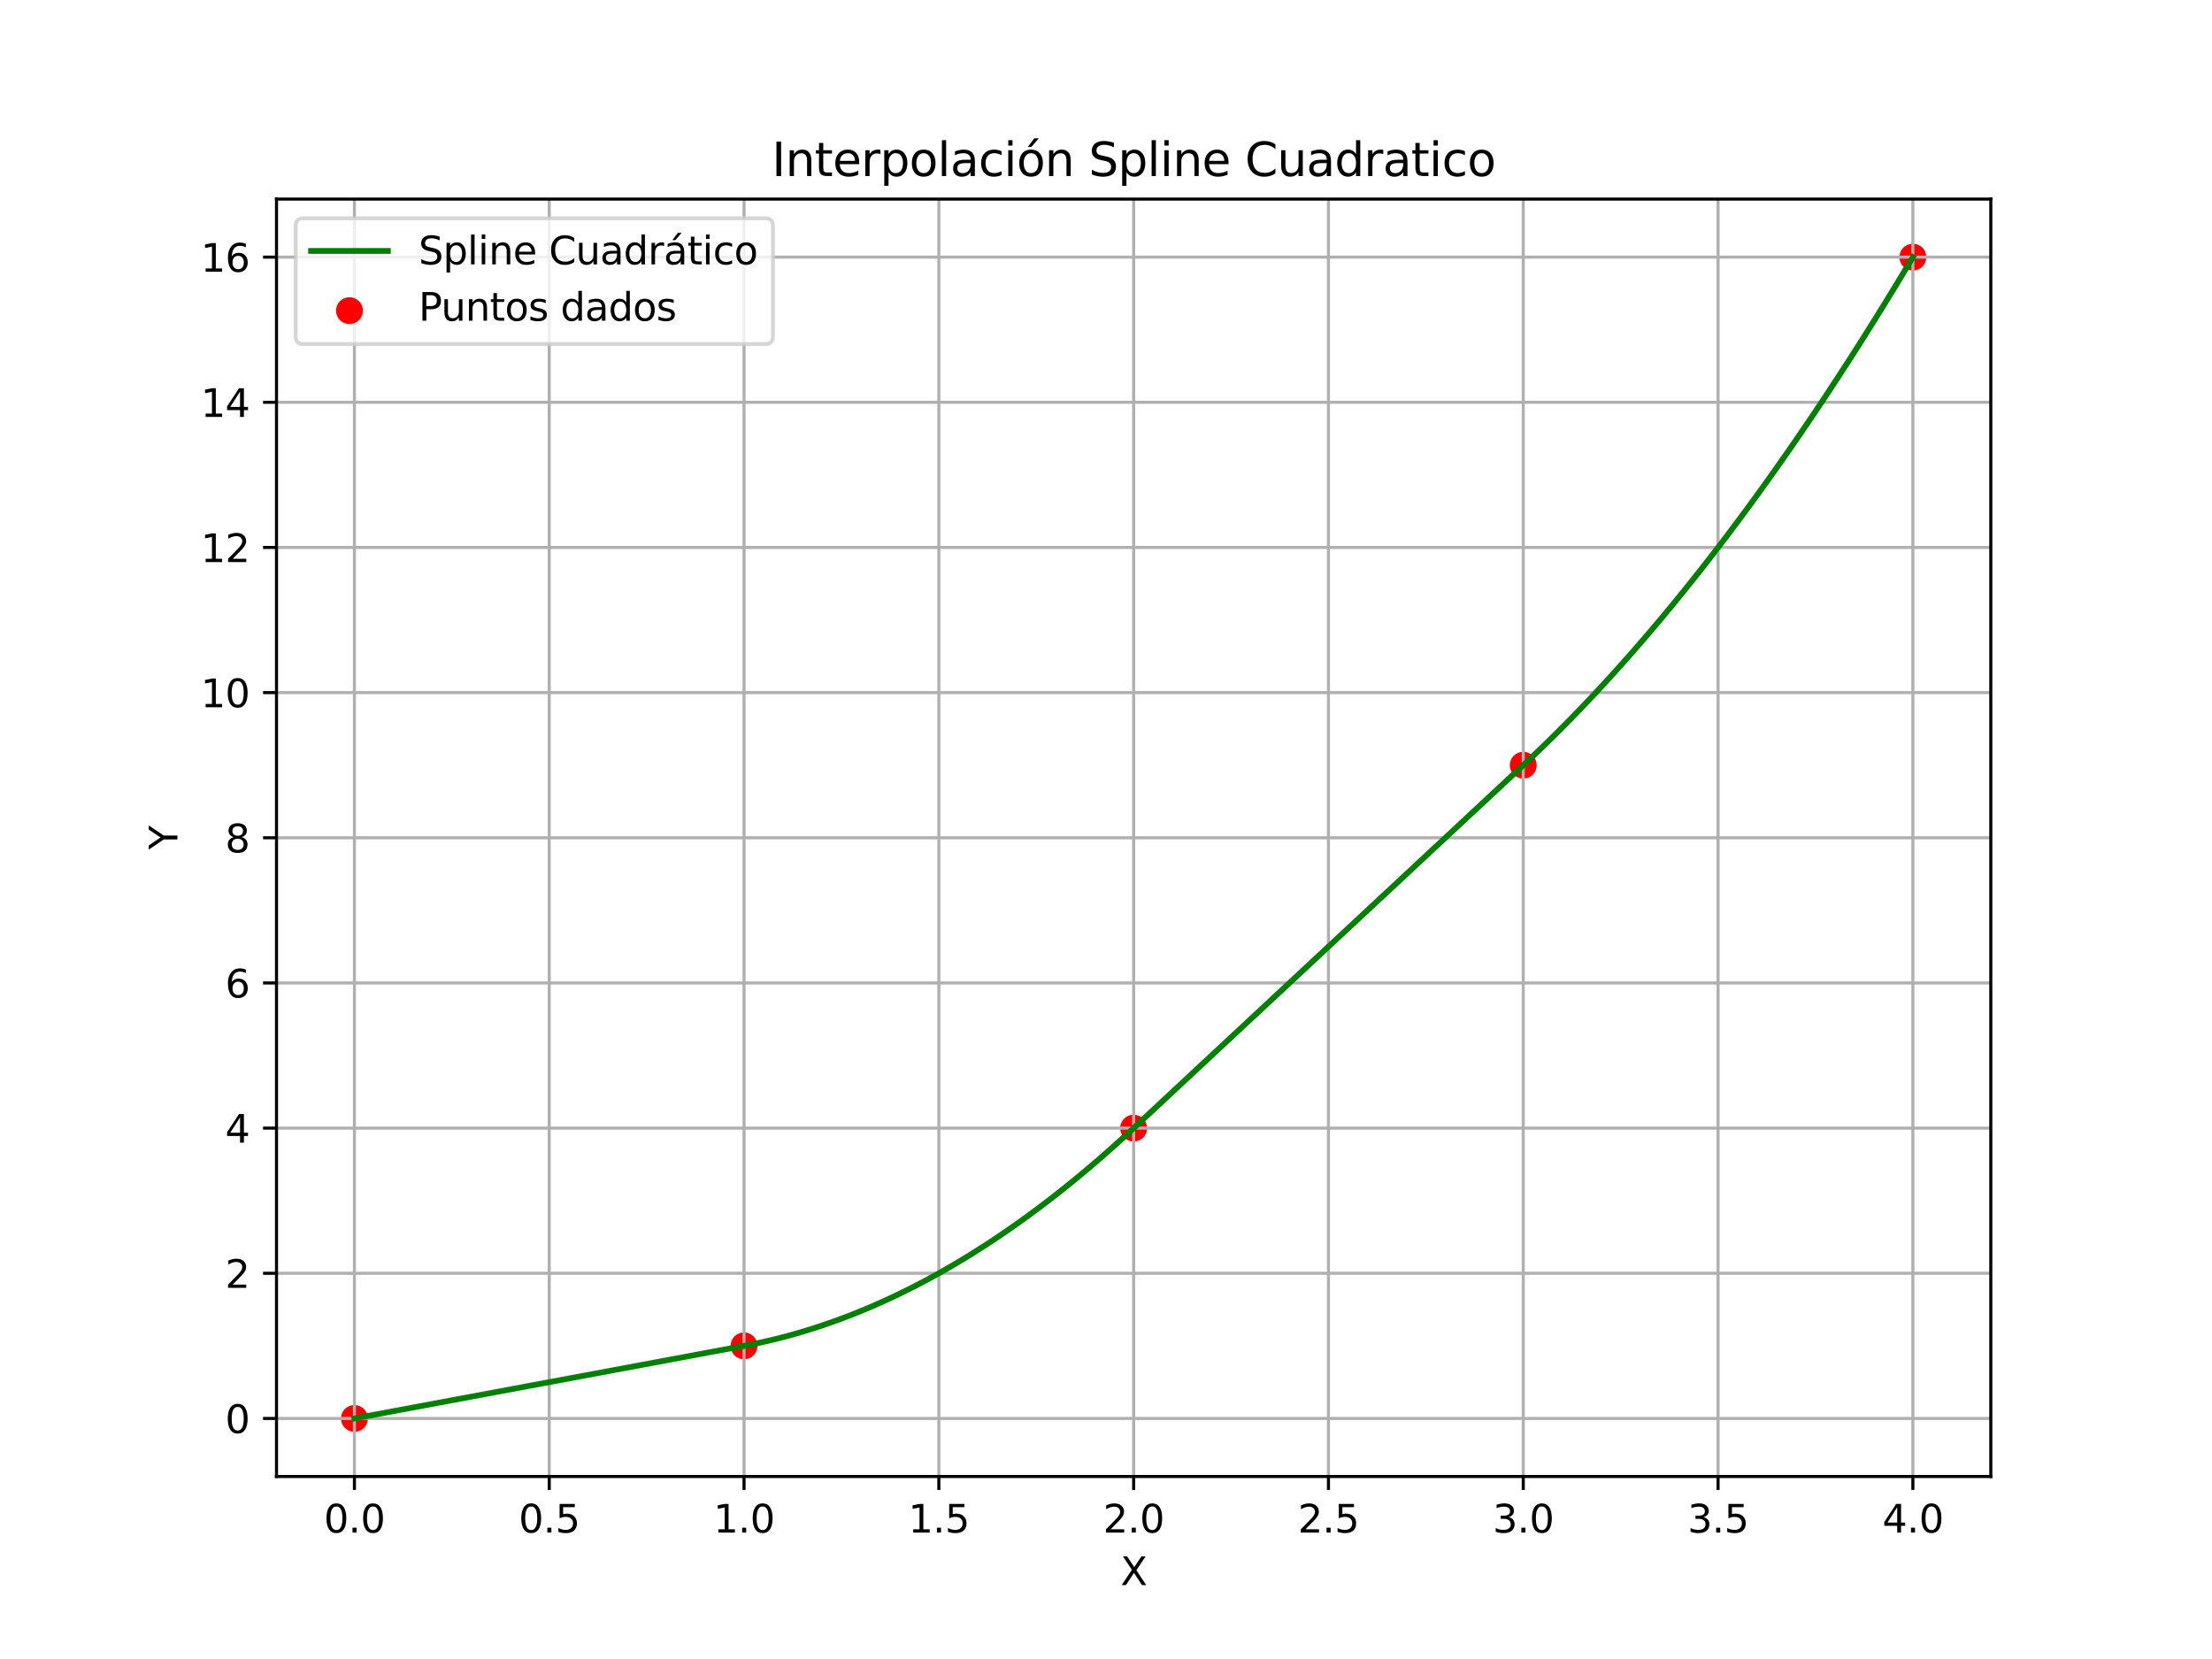 <?xml version="1.0" encoding="utf-8" standalone="no"?>
<!DOCTYPE svg PUBLIC "-//W3C//DTD SVG 1.1//EN"
  "http://www.w3.org/Graphics/SVG/1.1/DTD/svg11.dtd">
<svg xmlns:xlink="http://www.w3.org/1999/xlink" width="576pt" height="432pt" viewBox="0 0 576 432" xmlns="http://www.w3.org/2000/svg" version="1.1">
 <defs>
  <style type="text/css">*{stroke-linejoin: round; stroke-linecap: butt}</style>
 </defs>
 <g id="figure_1">
  <g id="patch_1">
   <path d="M 0 432 
L 576 432 
L 576 0 
L 0 0 
z
" style="fill: #ffffff"/>
  </g>
  <g id="axes_1">
   <g id="patch_2">
    <path d="M 72 384.48 
L 518.4 384.48 
L 518.4 51.84 
L 72 51.84 
z
" style="fill: #ffffff"/>
   </g>
   <g id="PathCollection_1">
    <defs>
     <path id="m3104d1ad47" d="M 0 3 
C 0.796 3 1.559 2.684 2.121 2.121 
C 2.684 1.559 3 0.796 3 0 
C 3 -0.796 2.684 -1.559 2.121 -2.121 
C 1.559 -2.684 0.796 -3 0 -3 
C -0.796 -3 -1.559 -2.684 -2.121 -2.121 
C -2.684 -1.559 -3 -0.796 -3 0 
C -3 0.796 -2.684 1.559 -2.121 2.121 
C -1.559 2.684 -0.796 3 0 3 
z
" style="stroke: #ff0000"/>
    </defs>
    <g clip-path="url(#pf04d96d206)">
     <use xlink:href="#m3104d1ad47" x="92.291" y="369.36" style="fill: #ff0000; stroke: #ff0000"/>
     <use xlink:href="#m3104d1ad47" x="193.745" y="350.46" style="fill: #ff0000; stroke: #ff0000"/>
     <use xlink:href="#m3104d1ad47" x="295.2" y="293.76" style="fill: #ff0000; stroke: #ff0000"/>
     <use xlink:href="#m3104d1ad47" x="396.655" y="199.26" style="fill: #ff0000; stroke: #ff0000"/>
     <use xlink:href="#m3104d1ad47" x="498.109" y="66.96" style="fill: #ff0000; stroke: #ff0000"/>
    </g>
   </g>
   <g id="matplotlib.axis_1">
    <g id="xtick_1">
     <g id="line2d_1">
      <path d="M 92.291 384.48 
L 92.291 51.84 
" clip-path="url(#pf04d96d206)" style="fill: none; stroke: #b0b0b0; stroke-width: 0.8; stroke-linecap: square"/>
     </g>
     <g id="line2d_2">
      <defs>
       <path id="m2d6ed7f1de" d="M 0 0 
L 0 3.5 
" style="stroke: #000000; stroke-width: 0.8"/>
      </defs>
      <g>
       <use xlink:href="#m2d6ed7f1de" x="92.291" y="384.48" style="stroke: #000000; stroke-width: 0.8"/>
      </g>
     </g>
     <g id="text_1">
      <!-- 0.0 -->
      <g transform="translate(84.339 399.078) scale(0.1 -0.1)">
       <defs>
        <path id="DejaVuSans-30" d="M 2034 4250 
Q 1547 4250 1301 3770 
Q 1056 3291 1056 2328 
Q 1056 1369 1301 889 
Q 1547 409 2034 409 
Q 2525 409 2770 889 
Q 3016 1369 3016 2328 
Q 3016 3291 2770 3770 
Q 2525 4250 2034 4250 
z
M 2034 4750 
Q 2819 4750 3233 4129 
Q 3647 3509 3647 2328 
Q 3647 1150 3233 529 
Q 2819 -91 2034 -91 
Q 1250 -91 836 529 
Q 422 1150 422 2328 
Q 422 3509 836 4129 
Q 1250 4750 2034 4750 
z
" transform="scale(0.016)"/>
        <path id="DejaVuSans-2e" d="M 684 794 
L 1344 794 
L 1344 0 
L 684 0 
L 684 794 
z
" transform="scale(0.016)"/>
       </defs>
       <use xlink:href="#DejaVuSans-30"/>
       <use xlink:href="#DejaVuSans-2e" x="63.623"/>
       <use xlink:href="#DejaVuSans-30" x="95.41"/>
      </g>
     </g>
    </g>
    <g id="xtick_2">
     <g id="line2d_3">
      <path d="M 143.018 384.48 
L 143.018 51.84 
" clip-path="url(#pf04d96d206)" style="fill: none; stroke: #b0b0b0; stroke-width: 0.8; stroke-linecap: square"/>
     </g>
     <g id="line2d_4">
      <g>
       <use xlink:href="#m2d6ed7f1de" x="143.018" y="384.48" style="stroke: #000000; stroke-width: 0.8"/>
      </g>
     </g>
     <g id="text_2">
      <!-- 0.5 -->
      <g transform="translate(135.067 399.078) scale(0.1 -0.1)">
       <defs>
        <path id="DejaVuSans-35" d="M 691 4666 
L 3169 4666 
L 3169 4134 
L 1269 4134 
L 1269 2991 
Q 1406 3038 1543 3061 
Q 1681 3084 1819 3084 
Q 2600 3084 3056 2656 
Q 3513 2228 3513 1497 
Q 3513 744 3044 326 
Q 2575 -91 1722 -91 
Q 1428 -91 1123 -41 
Q 819 9 494 109 
L 494 744 
Q 775 591 1075 516 
Q 1375 441 1709 441 
Q 2250 441 2565 725 
Q 2881 1009 2881 1497 
Q 2881 1984 2565 2268 
Q 2250 2553 1709 2553 
Q 1456 2553 1204 2497 
Q 953 2441 691 2322 
L 691 4666 
z
" transform="scale(0.016)"/>
       </defs>
       <use xlink:href="#DejaVuSans-30"/>
       <use xlink:href="#DejaVuSans-2e" x="63.623"/>
       <use xlink:href="#DejaVuSans-35" x="95.41"/>
      </g>
     </g>
    </g>
    <g id="xtick_3">
     <g id="line2d_5">
      <path d="M 193.745 384.48 
L 193.745 51.84 
" clip-path="url(#pf04d96d206)" style="fill: none; stroke: #b0b0b0; stroke-width: 0.8; stroke-linecap: square"/>
     </g>
     <g id="line2d_6">
      <g>
       <use xlink:href="#m2d6ed7f1de" x="193.745" y="384.48" style="stroke: #000000; stroke-width: 0.8"/>
      </g>
     </g>
     <g id="text_3">
      <!-- 1.0 -->
      <g transform="translate(185.794 399.078) scale(0.1 -0.1)">
       <defs>
        <path id="DejaVuSans-31" d="M 794 531 
L 1825 531 
L 1825 4091 
L 703 3866 
L 703 4441 
L 1819 4666 
L 2450 4666 
L 2450 531 
L 3481 531 
L 3481 0 
L 794 0 
L 794 531 
z
" transform="scale(0.016)"/>
       </defs>
       <use xlink:href="#DejaVuSans-31"/>
       <use xlink:href="#DejaVuSans-2e" x="63.623"/>
       <use xlink:href="#DejaVuSans-30" x="95.41"/>
      </g>
     </g>
    </g>
    <g id="xtick_4">
     <g id="line2d_7">
      <path d="M 244.473 384.48 
L 244.473 51.84 
" clip-path="url(#pf04d96d206)" style="fill: none; stroke: #b0b0b0; stroke-width: 0.8; stroke-linecap: square"/>
     </g>
     <g id="line2d_8">
      <g>
       <use xlink:href="#m2d6ed7f1de" x="244.473" y="384.48" style="stroke: #000000; stroke-width: 0.8"/>
      </g>
     </g>
     <g id="text_4">
      <!-- 1.5 -->
      <g transform="translate(236.521 399.078) scale(0.1 -0.1)">
       <use xlink:href="#DejaVuSans-31"/>
       <use xlink:href="#DejaVuSans-2e" x="63.623"/>
       <use xlink:href="#DejaVuSans-35" x="95.41"/>
      </g>
     </g>
    </g>
    <g id="xtick_5">
     <g id="line2d_9">
      <path d="M 295.2 384.48 
L 295.2 51.84 
" clip-path="url(#pf04d96d206)" style="fill: none; stroke: #b0b0b0; stroke-width: 0.8; stroke-linecap: square"/>
     </g>
     <g id="line2d_10">
      <g>
       <use xlink:href="#m2d6ed7f1de" x="295.2" y="384.48" style="stroke: #000000; stroke-width: 0.8"/>
      </g>
     </g>
     <g id="text_5">
      <!-- 2.0 -->
      <g transform="translate(287.248 399.078) scale(0.1 -0.1)">
       <defs>
        <path id="DejaVuSans-32" d="M 1228 531 
L 3431 531 
L 3431 0 
L 469 0 
L 469 531 
Q 828 903 1448 1529 
Q 2069 2156 2228 2338 
Q 2531 2678 2651 2914 
Q 2772 3150 2772 3378 
Q 2772 3750 2511 3984 
Q 2250 4219 1831 4219 
Q 1534 4219 1204 4116 
Q 875 4013 500 3803 
L 500 4441 
Q 881 4594 1212 4672 
Q 1544 4750 1819 4750 
Q 2544 4750 2975 4387 
Q 3406 4025 3406 3419 
Q 3406 3131 3298 2873 
Q 3191 2616 2906 2266 
Q 2828 2175 2409 1742 
Q 1991 1309 1228 531 
z
" transform="scale(0.016)"/>
       </defs>
       <use xlink:href="#DejaVuSans-32"/>
       <use xlink:href="#DejaVuSans-2e" x="63.623"/>
       <use xlink:href="#DejaVuSans-30" x="95.41"/>
      </g>
     </g>
    </g>
    <g id="xtick_6">
     <g id="line2d_11">
      <path d="M 345.927 384.48 
L 345.927 51.84 
" clip-path="url(#pf04d96d206)" style="fill: none; stroke: #b0b0b0; stroke-width: 0.8; stroke-linecap: square"/>
     </g>
     <g id="line2d_12">
      <g>
       <use xlink:href="#m2d6ed7f1de" x="345.927" y="384.48" style="stroke: #000000; stroke-width: 0.8"/>
      </g>
     </g>
     <g id="text_6">
      <!-- 2.5 -->
      <g transform="translate(337.976 399.078) scale(0.1 -0.1)">
       <use xlink:href="#DejaVuSans-32"/>
       <use xlink:href="#DejaVuSans-2e" x="63.623"/>
       <use xlink:href="#DejaVuSans-35" x="95.41"/>
      </g>
     </g>
    </g>
    <g id="xtick_7">
     <g id="line2d_13">
      <path d="M 396.655 384.48 
L 396.655 51.84 
" clip-path="url(#pf04d96d206)" style="fill: none; stroke: #b0b0b0; stroke-width: 0.8; stroke-linecap: square"/>
     </g>
     <g id="line2d_14">
      <g>
       <use xlink:href="#m2d6ed7f1de" x="396.655" y="384.48" style="stroke: #000000; stroke-width: 0.8"/>
      </g>
     </g>
     <g id="text_7">
      <!-- 3.0 -->
      <g transform="translate(388.703 399.078) scale(0.1 -0.1)">
       <defs>
        <path id="DejaVuSans-33" d="M 2597 2516 
Q 3050 2419 3304 2112 
Q 3559 1806 3559 1356 
Q 3559 666 3084 287 
Q 2609 -91 1734 -91 
Q 1441 -91 1130 -33 
Q 819 25 488 141 
L 488 750 
Q 750 597 1062 519 
Q 1375 441 1716 441 
Q 2309 441 2620 675 
Q 2931 909 2931 1356 
Q 2931 1769 2642 2001 
Q 2353 2234 1838 2234 
L 1294 2234 
L 1294 2753 
L 1863 2753 
Q 2328 2753 2575 2939 
Q 2822 3125 2822 3475 
Q 2822 3834 2567 4026 
Q 2313 4219 1838 4219 
Q 1578 4219 1281 4162 
Q 984 4106 628 3988 
L 628 4550 
Q 988 4650 1302 4700 
Q 1616 4750 1894 4750 
Q 2613 4750 3031 4423 
Q 3450 4097 3450 3541 
Q 3450 3153 3228 2886 
Q 3006 2619 2597 2516 
z
" transform="scale(0.016)"/>
       </defs>
       <use xlink:href="#DejaVuSans-33"/>
       <use xlink:href="#DejaVuSans-2e" x="63.623"/>
       <use xlink:href="#DejaVuSans-30" x="95.41"/>
      </g>
     </g>
    </g>
    <g id="xtick_8">
     <g id="line2d_15">
      <path d="M 447.382 384.48 
L 447.382 51.84 
" clip-path="url(#pf04d96d206)" style="fill: none; stroke: #b0b0b0; stroke-width: 0.8; stroke-linecap: square"/>
     </g>
     <g id="line2d_16">
      <g>
       <use xlink:href="#m2d6ed7f1de" x="447.382" y="384.48" style="stroke: #000000; stroke-width: 0.8"/>
      </g>
     </g>
     <g id="text_8">
      <!-- 3.5 -->
      <g transform="translate(439.43 399.078) scale(0.1 -0.1)">
       <use xlink:href="#DejaVuSans-33"/>
       <use xlink:href="#DejaVuSans-2e" x="63.623"/>
       <use xlink:href="#DejaVuSans-35" x="95.41"/>
      </g>
     </g>
    </g>
    <g id="xtick_9">
     <g id="line2d_17">
      <path d="M 498.109 384.48 
L 498.109 51.84 
" clip-path="url(#pf04d96d206)" style="fill: none; stroke: #b0b0b0; stroke-width: 0.8; stroke-linecap: square"/>
     </g>
     <g id="line2d_18">
      <g>
       <use xlink:href="#m2d6ed7f1de" x="498.109" y="384.48" style="stroke: #000000; stroke-width: 0.8"/>
      </g>
     </g>
     <g id="text_9">
      <!-- 4.0 -->
      <g transform="translate(490.158 399.078) scale(0.1 -0.1)">
       <defs>
        <path id="DejaVuSans-34" d="M 2419 4116 
L 825 1625 
L 2419 1625 
L 2419 4116 
z
M 2253 4666 
L 3047 4666 
L 3047 1625 
L 3713 1625 
L 3713 1100 
L 3047 1100 
L 3047 0 
L 2419 0 
L 2419 1100 
L 313 1100 
L 313 1709 
L 2253 4666 
z
" transform="scale(0.016)"/>
       </defs>
       <use xlink:href="#DejaVuSans-34"/>
       <use xlink:href="#DejaVuSans-2e" x="63.623"/>
       <use xlink:href="#DejaVuSans-30" x="95.41"/>
      </g>
     </g>
    </g>
    <g id="text_10">
     <!-- X -->
     <g transform="translate(291.775 412.757) scale(0.1 -0.1)">
      <defs>
       <path id="DejaVuSans-58" d="M 403 4666 
L 1081 4666 
L 2241 2931 
L 3406 4666 
L 4084 4666 
L 2584 2425 
L 4184 0 
L 3506 0 
L 2194 1984 
L 872 0 
L 191 0 
L 1856 2491 
L 403 4666 
z
" transform="scale(0.016)"/>
      </defs>
      <use xlink:href="#DejaVuSans-58"/>
     </g>
    </g>
   </g>
   <g id="matplotlib.axis_2">
    <g id="ytick_1">
     <g id="line2d_19">
      <path d="M 72 369.36 
L 518.4 369.36 
" clip-path="url(#pf04d96d206)" style="fill: none; stroke: #b0b0b0; stroke-width: 0.8; stroke-linecap: square"/>
     </g>
     <g id="line2d_20">
      <defs>
       <path id="mdb351575dc" d="M 0 0 
L -3.5 0 
" style="stroke: #000000; stroke-width: 0.8"/>
      </defs>
      <g>
       <use xlink:href="#mdb351575dc" x="72" y="369.36" style="stroke: #000000; stroke-width: 0.8"/>
      </g>
     </g>
     <g id="text_11">
      <!-- 0 -->
      <g transform="translate(58.638 373.159) scale(0.1 -0.1)">
       <use xlink:href="#DejaVuSans-30"/>
      </g>
     </g>
    </g>
    <g id="ytick_2">
     <g id="line2d_21">
      <path d="M 72 331.56 
L 518.4 331.56 
" clip-path="url(#pf04d96d206)" style="fill: none; stroke: #b0b0b0; stroke-width: 0.8; stroke-linecap: square"/>
     </g>
     <g id="line2d_22">
      <g>
       <use xlink:href="#mdb351575dc" x="72" y="331.56" style="stroke: #000000; stroke-width: 0.8"/>
      </g>
     </g>
     <g id="text_12">
      <!-- 2 -->
      <g transform="translate(58.638 335.359) scale(0.1 -0.1)">
       <use xlink:href="#DejaVuSans-32"/>
      </g>
     </g>
    </g>
    <g id="ytick_3">
     <g id="line2d_23">
      <path d="M 72 293.76 
L 518.4 293.76 
" clip-path="url(#pf04d96d206)" style="fill: none; stroke: #b0b0b0; stroke-width: 0.8; stroke-linecap: square"/>
     </g>
     <g id="line2d_24">
      <g>
       <use xlink:href="#mdb351575dc" x="72" y="293.76" style="stroke: #000000; stroke-width: 0.8"/>
      </g>
     </g>
     <g id="text_13">
      <!-- 4 -->
      <g transform="translate(58.638 297.559) scale(0.1 -0.1)">
       <use xlink:href="#DejaVuSans-34"/>
      </g>
     </g>
    </g>
    <g id="ytick_4">
     <g id="line2d_25">
      <path d="M 72 255.96 
L 518.4 255.96 
" clip-path="url(#pf04d96d206)" style="fill: none; stroke: #b0b0b0; stroke-width: 0.8; stroke-linecap: square"/>
     </g>
     <g id="line2d_26">
      <g>
       <use xlink:href="#mdb351575dc" x="72" y="255.96" style="stroke: #000000; stroke-width: 0.8"/>
      </g>
     </g>
     <g id="text_14">
      <!-- 6 -->
      <g transform="translate(58.638 259.759) scale(0.1 -0.1)">
       <defs>
        <path id="DejaVuSans-36" d="M 2113 2584 
Q 1688 2584 1439 2293 
Q 1191 2003 1191 1497 
Q 1191 994 1439 701 
Q 1688 409 2113 409 
Q 2538 409 2786 701 
Q 3034 994 3034 1497 
Q 3034 2003 2786 2293 
Q 2538 2584 2113 2584 
z
M 3366 4563 
L 3366 3988 
Q 3128 4100 2886 4159 
Q 2644 4219 2406 4219 
Q 1781 4219 1451 3797 
Q 1122 3375 1075 2522 
Q 1259 2794 1537 2939 
Q 1816 3084 2150 3084 
Q 2853 3084 3261 2657 
Q 3669 2231 3669 1497 
Q 3669 778 3244 343 
Q 2819 -91 2113 -91 
Q 1303 -91 875 529 
Q 447 1150 447 2328 
Q 447 3434 972 4092 
Q 1497 4750 2381 4750 
Q 2619 4750 2861 4703 
Q 3103 4656 3366 4563 
z
" transform="scale(0.016)"/>
       </defs>
       <use xlink:href="#DejaVuSans-36"/>
      </g>
     </g>
    </g>
    <g id="ytick_5">
     <g id="line2d_27">
      <path d="M 72 218.16 
L 518.4 218.16 
" clip-path="url(#pf04d96d206)" style="fill: none; stroke: #b0b0b0; stroke-width: 0.8; stroke-linecap: square"/>
     </g>
     <g id="line2d_28">
      <g>
       <use xlink:href="#mdb351575dc" x="72" y="218.16" style="stroke: #000000; stroke-width: 0.8"/>
      </g>
     </g>
     <g id="text_15">
      <!-- 8 -->
      <g transform="translate(58.638 221.959) scale(0.1 -0.1)">
       <defs>
        <path id="DejaVuSans-38" d="M 2034 2216 
Q 1584 2216 1326 1975 
Q 1069 1734 1069 1313 
Q 1069 891 1326 650 
Q 1584 409 2034 409 
Q 2484 409 2743 651 
Q 3003 894 3003 1313 
Q 3003 1734 2745 1975 
Q 2488 2216 2034 2216 
z
M 1403 2484 
Q 997 2584 770 2862 
Q 544 3141 544 3541 
Q 544 4100 942 4425 
Q 1341 4750 2034 4750 
Q 2731 4750 3128 4425 
Q 3525 4100 3525 3541 
Q 3525 3141 3298 2862 
Q 3072 2584 2669 2484 
Q 3125 2378 3379 2068 
Q 3634 1759 3634 1313 
Q 3634 634 3220 271 
Q 2806 -91 2034 -91 
Q 1263 -91 848 271 
Q 434 634 434 1313 
Q 434 1759 690 2068 
Q 947 2378 1403 2484 
z
M 1172 3481 
Q 1172 3119 1398 2916 
Q 1625 2713 2034 2713 
Q 2441 2713 2670 2916 
Q 2900 3119 2900 3481 
Q 2900 3844 2670 4047 
Q 2441 4250 2034 4250 
Q 1625 4250 1398 4047 
Q 1172 3844 1172 3481 
z
" transform="scale(0.016)"/>
       </defs>
       <use xlink:href="#DejaVuSans-38"/>
      </g>
     </g>
    </g>
    <g id="ytick_6">
     <g id="line2d_29">
      <path d="M 72 180.36 
L 518.4 180.36 
" clip-path="url(#pf04d96d206)" style="fill: none; stroke: #b0b0b0; stroke-width: 0.8; stroke-linecap: square"/>
     </g>
     <g id="line2d_30">
      <g>
       <use xlink:href="#mdb351575dc" x="72" y="180.36" style="stroke: #000000; stroke-width: 0.8"/>
      </g>
     </g>
     <g id="text_16">
      <!-- 10 -->
      <g transform="translate(52.275 184.159) scale(0.1 -0.1)">
       <use xlink:href="#DejaVuSans-31"/>
       <use xlink:href="#DejaVuSans-30" x="63.623"/>
      </g>
     </g>
    </g>
    <g id="ytick_7">
     <g id="line2d_31">
      <path d="M 72 142.56 
L 518.4 142.56 
" clip-path="url(#pf04d96d206)" style="fill: none; stroke: #b0b0b0; stroke-width: 0.8; stroke-linecap: square"/>
     </g>
     <g id="line2d_32">
      <g>
       <use xlink:href="#mdb351575dc" x="72" y="142.56" style="stroke: #000000; stroke-width: 0.8"/>
      </g>
     </g>
     <g id="text_17">
      <!-- 12 -->
      <g transform="translate(52.275 146.359) scale(0.1 -0.1)">
       <use xlink:href="#DejaVuSans-31"/>
       <use xlink:href="#DejaVuSans-32" x="63.623"/>
      </g>
     </g>
    </g>
    <g id="ytick_8">
     <g id="line2d_33">
      <path d="M 72 104.76 
L 518.4 104.76 
" clip-path="url(#pf04d96d206)" style="fill: none; stroke: #b0b0b0; stroke-width: 0.8; stroke-linecap: square"/>
     </g>
     <g id="line2d_34">
      <g>
       <use xlink:href="#mdb351575dc" x="72" y="104.76" style="stroke: #000000; stroke-width: 0.8"/>
      </g>
     </g>
     <g id="text_18">
      <!-- 14 -->
      <g transform="translate(52.275 108.559) scale(0.1 -0.1)">
       <use xlink:href="#DejaVuSans-31"/>
       <use xlink:href="#DejaVuSans-34" x="63.623"/>
      </g>
     </g>
    </g>
    <g id="ytick_9">
     <g id="line2d_35">
      <path d="M 72 66.96 
L 518.4 66.96 
" clip-path="url(#pf04d96d206)" style="fill: none; stroke: #b0b0b0; stroke-width: 0.8; stroke-linecap: square"/>
     </g>
     <g id="line2d_36">
      <g>
       <use xlink:href="#mdb351575dc" x="72" y="66.96" style="stroke: #000000; stroke-width: 0.8"/>
      </g>
     </g>
     <g id="text_19">
      <!-- 16 -->
      <g transform="translate(52.275 70.759) scale(0.1 -0.1)">
       <use xlink:href="#DejaVuSans-31"/>
       <use xlink:href="#DejaVuSans-36" x="63.623"/>
      </g>
     </g>
    </g>
    <g id="text_20">
     <!-- Y -->
     <g transform="translate(46.195 221.214) rotate(-90) scale(0.1 -0.1)">
      <defs>
       <path id="DejaVuSans-59" d="M -13 4666 
L 666 4666 
L 1959 2747 
L 3244 4666 
L 3922 4666 
L 2272 2222 
L 2272 0 
L 1638 0 
L 1638 2222 
L -13 4666 
z
" transform="scale(0.016)"/>
      </defs>
      <use xlink:href="#DejaVuSans-59"/>
     </g>
    </g>
   </g>
   <g id="line2d_37">
    <path d="M 92.291 369.36 
L 93.104 369.208 
L 93.917 369.057 
L 94.731 368.905 
L 95.544 368.754 
L 96.357 368.602 
L 97.17 368.451 
L 97.984 368.299 
L 98.797 368.148 
L 99.61 367.996 
L 100.424 367.845 
L 101.237 367.693 
L 102.05 367.542 
L 102.863 367.39 
L 103.677 367.239 
L 104.49 367.087 
L 105.303 366.936 
L 106.116 366.784 
L 106.93 366.633 
L 107.743 366.481 
L 108.556 366.33 
L 109.369 366.178 
L 110.183 366.027 
L 110.996 365.875 
L 111.809 365.724 
L 112.622 365.572 
L 113.436 365.421 
L 114.249 365.269 
L 115.062 365.118 
L 115.876 364.966 
L 116.689 364.815 
L 117.502 364.663 
L 118.315 364.512 
L 119.129 364.36 
L 119.942 364.209 
L 120.755 364.057 
L 121.568 363.906 
L 122.382 363.754 
L 123.195 363.603 
L 124.008 363.451 
L 124.821 363.3 
L 125.635 363.148 
L 126.448 362.997 
L 127.261 362.845 
L 128.074 362.694 
L 128.888 362.542 
L 129.701 362.391 
L 130.514 362.239 
L 131.328 362.088 
L 132.141 361.936 
L 132.954 361.785 
L 133.767 361.633 
L 134.581 361.482 
L 135.394 361.33 
L 136.207 361.179 
L 137.02 361.027 
L 137.834 360.876 
L 138.647 360.724 
L 139.46 360.573 
L 140.273 360.421 
L 141.087 360.27 
L 141.9 360.118 
L 142.713 359.967 
L 143.526 359.815 
L 144.34 359.664 
L 145.153 359.512 
L 145.966 359.361 
L 146.78 359.209 
L 147.593 359.058 
L 148.406 358.906 
L 149.219 358.755 
L 150.033 358.603 
L 150.846 358.452 
L 151.659 358.3 
L 152.472 358.149 
L 153.286 357.997 
L 154.099 357.846 
L 154.912 357.694 
L 155.725 357.543 
L 156.539 357.391 
L 157.352 357.24 
L 158.165 357.088 
L 158.978 356.937 
L 159.792 356.785 
L 160.605 356.634 
L 161.418 356.482 
L 162.232 356.331 
L 163.045 356.179 
L 163.858 356.028 
L 164.671 355.876 
L 165.485 355.725 
L 166.298 355.573 
L 167.111 355.422 
L 167.924 355.27 
L 168.738 355.119 
L 169.551 354.967 
L 170.364 354.816 
L 171.177 354.664 
L 171.991 354.513 
L 172.804 354.361 
L 173.617 354.21 
L 174.43 354.058 
L 175.244 353.907 
L 176.057 353.755 
L 176.87 353.604 
L 177.684 353.452 
L 178.497 353.301 
L 179.31 353.149 
L 180.123 352.998 
L 180.937 352.846 
L 181.75 352.695 
L 182.563 352.543 
L 183.376 352.392 
L 184.19 352.24 
L 185.003 352.089 
L 185.816 351.937 
L 186.629 351.786 
L 187.443 351.634 
L 188.256 351.483 
L 189.069 351.331 
L 189.882 351.18 
L 190.696 351.028 
L 191.509 350.877 
L 192.322 350.725 
L 193.136 350.574 
" clip-path="url(#pf04d96d206)" style="fill: none; stroke: #008000; stroke-width: 1.5; stroke-linecap: square"/>
   </g>
   <g id="line2d_38">
    <path d="M 193.949 350.422 
L 194.762 350.267 
L 195.575 350.107 
L 196.389 349.942 
L 197.202 349.772 
L 198.015 349.598 
L 198.828 349.418 
L 199.642 349.234 
L 200.455 349.045 
L 201.268 348.851 
L 202.081 348.652 
L 202.895 348.448 
L 203.708 348.24 
L 204.521 348.026 
L 205.334 347.808 
L 206.148 347.585 
L 206.961 347.357 
L 207.774 347.124 
L 208.588 346.886 
L 209.401 346.644 
L 210.214 346.396 
L 211.027 346.144 
L 211.841 345.887 
L 212.654 345.625 
L 213.467 345.358 
L 214.28 345.086 
L 215.094 344.809 
L 215.907 344.528 
L 216.72 344.242 
L 217.533 343.95 
L 218.347 343.654 
L 219.16 343.354 
L 219.973 343.048 
L 220.786 342.737 
L 221.6 342.422 
L 222.413 342.101 
L 223.226 341.776 
L 224.039 341.446 
L 224.853 341.111 
L 225.666 340.772 
L 226.479 340.427 
L 227.293 340.078 
L 228.106 339.723 
L 228.919 339.364 
L 229.732 339 
L 230.546 338.631 
L 231.359 338.257 
L 232.172 337.879 
L 232.985 337.495 
L 233.799 337.107 
L 234.612 336.714 
L 235.425 336.316 
L 236.238 335.913 
L 237.052 335.505 
L 237.865 335.093 
L 238.678 334.675 
L 239.491 334.253 
L 240.305 333.826 
L 241.118 333.394 
L 241.931 332.957 
L 242.745 332.515 
L 243.558 332.068 
L 244.371 331.617 
L 245.184 331.16 
L 245.998 330.699 
L 246.811 330.233 
L 247.624 329.762 
L 248.437 329.287 
L 249.251 328.806 
L 250.064 328.32 
L 250.877 327.83 
L 251.69 327.335 
L 252.504 326.835 
L 253.317 326.33 
L 254.13 325.82 
L 254.943 325.306 
L 255.757 324.786 
L 256.57 324.262 
L 257.383 323.733 
L 258.197 323.198 
L 259.01 322.66 
L 259.823 322.116 
L 260.636 321.567 
L 261.45 321.014 
L 262.263 320.455 
L 263.076 319.892 
L 263.889 319.324 
L 264.703 318.751 
L 265.516 318.173 
L 266.329 317.591 
L 267.142 317.003 
L 267.956 316.411 
L 268.769 315.814 
L 269.582 315.212 
L 270.395 314.605 
L 271.209 313.993 
L 272.022 313.376 
L 272.835 312.755 
L 273.649 312.128 
L 274.462 311.497 
L 275.275 310.861 
L 276.088 310.22 
L 276.902 309.574 
L 277.715 308.924 
L 278.528 308.268 
L 279.341 307.608 
L 280.155 306.943 
L 280.968 306.273 
L 281.781 305.598 
L 282.594 304.918 
L 283.408 304.233 
L 284.221 303.544 
L 285.034 302.849 
L 285.847 302.15 
L 286.661 301.446 
L 287.474 300.737 
L 288.287 300.023 
L 289.101 299.305 
L 289.914 298.581 
L 290.727 297.853 
L 291.54 297.12 
L 292.354 296.382 
L 293.167 295.639 
L 293.98 294.891 
L 294.793 294.138 
" clip-path="url(#pf04d96d206)" style="fill: none; stroke: #008000; stroke-width: 1.5; stroke-linecap: square"/>
   </g>
   <g id="line2d_39">
    <path d="M 295.607 293.381 
L 296.42 292.624 
L 297.233 291.866 
L 298.046 291.109 
L 298.86 290.351 
L 299.673 289.594 
L 300.486 288.836 
L 301.299 288.079 
L 302.113 287.321 
L 302.926 286.564 
L 303.739 285.806 
L 304.553 285.049 
L 305.366 284.291 
L 306.179 283.534 
L 306.992 282.776 
L 307.806 282.019 
L 308.619 281.261 
L 309.432 280.503 
L 310.245 279.746 
L 311.059 278.988 
L 311.872 278.231 
L 312.685 277.473 
L 313.498 276.716 
L 314.312 275.958 
L 315.125 275.201 
L 315.938 274.443 
L 316.751 273.686 
L 317.565 272.928 
L 318.378 272.171 
L 319.191 271.413 
L 320.005 270.656 
L 320.818 269.898 
L 321.631 269.141 
L 322.444 268.383 
L 323.258 267.626 
L 324.071 266.868 
L 324.884 266.111 
L 325.697 265.353 
L 326.511 264.596 
L 327.324 263.838 
L 328.137 263.081 
L 328.95 262.323 
L 329.764 261.566 
L 330.577 260.808 
L 331.39 260.051 
L 332.203 259.293 
L 333.017 258.536 
L 333.83 257.778 
L 334.643 257.021 
L 335.457 256.263 
L 336.27 255.505 
L 337.083 254.748 
L 337.896 253.99 
L 338.71 253.233 
L 339.523 252.475 
L 340.336 251.718 
L 341.149 250.96 
L 341.963 250.203 
L 342.776 249.445 
L 343.589 248.688 
L 344.402 247.93 
L 345.216 247.173 
L 346.029 246.415 
L 346.842 245.658 
L 347.655 244.9 
L 348.469 244.143 
L 349.282 243.385 
L 350.095 242.628 
L 350.909 241.87 
L 351.722 241.113 
L 352.535 240.355 
L 353.348 239.598 
L 354.162 238.84 
L 354.975 238.083 
L 355.788 237.325 
L 356.601 236.568 
L 357.415 235.81 
L 358.228 235.053 
L 359.041 234.295 
L 359.854 233.538 
L 360.668 232.78 
L 361.481 232.023 
L 362.294 231.265 
L 363.107 230.507 
L 363.921 229.75 
L 364.734 228.992 
L 365.547 228.235 
L 366.361 227.477 
L 367.174 226.72 
L 367.987 225.962 
L 368.8 225.205 
L 369.614 224.447 
L 370.427 223.69 
L 371.24 222.932 
L 372.053 222.175 
L 372.867 221.417 
L 373.68 220.66 
L 374.493 219.902 
L 375.306 219.145 
L 376.12 218.387 
L 376.933 217.63 
L 377.746 216.872 
L 378.559 216.115 
L 379.373 215.357 
L 380.186 214.6 
L 380.999 213.842 
L 381.812 213.085 
L 382.626 212.327 
L 383.439 211.57 
L 384.252 210.812 
L 385.066 210.055 
L 385.879 209.297 
L 386.692 208.54 
L 387.505 207.782 
L 388.319 207.025 
L 389.132 206.267 
L 389.945 205.509 
L 390.758 204.752 
L 391.572 203.994 
L 392.385 203.237 
L 393.198 202.479 
L 394.011 201.722 
L 394.825 200.964 
L 395.638 200.207 
L 396.451 199.449 
" clip-path="url(#pf04d96d206)" style="fill: none; stroke: #008000; stroke-width: 1.5; stroke-linecap: square"/>
   </g>
   <g id="line2d_40">
    <path d="M 397.264 198.69 
L 398.078 197.927 
L 398.891 197.158 
L 399.704 196.385 
L 400.518 195.607 
L 401.331 194.824 
L 402.144 194.036 
L 402.957 193.243 
L 403.771 192.446 
L 404.584 191.643 
L 405.397 190.836 
L 406.21 190.024 
L 407.024 189.207 
L 407.837 188.385 
L 408.65 187.558 
L 409.463 186.727 
L 410.277 185.89 
L 411.09 185.049 
L 411.903 184.203 
L 412.716 183.352 
L 413.53 182.496 
L 414.343 181.635 
L 415.156 180.769 
L 415.97 179.899 
L 416.783 179.024 
L 417.596 178.143 
L 418.409 177.258 
L 419.223 176.369 
L 420.036 175.474 
L 420.849 174.574 
L 421.662 173.67 
L 422.476 172.76 
L 423.289 171.846 
L 424.102 170.927 
L 424.915 170.003 
L 425.729 169.075 
L 426.542 168.141 
L 427.355 167.202 
L 428.168 166.259 
L 428.982 165.311 
L 429.795 164.358 
L 430.608 163.4 
L 431.422 162.437 
L 432.235 161.47 
L 433.048 160.497 
L 433.861 159.52 
L 434.675 158.538 
L 435.488 157.551 
L 436.301 156.559 
L 437.114 155.562 
L 437.928 154.56 
L 438.741 153.554 
L 439.554 152.542 
L 440.367 151.526 
L 441.181 150.505 
L 441.994 149.479 
L 442.807 148.449 
L 443.62 147.413 
L 444.434 146.372 
L 445.247 145.327 
L 446.06 144.277 
L 446.874 143.222 
L 447.687 142.162 
L 448.5 141.097 
L 449.313 140.028 
L 450.127 138.953 
L 450.94 137.874 
L 451.753 136.79 
L 452.566 135.7 
L 453.38 134.607 
L 454.193 133.508 
L 455.006 132.404 
L 455.819 131.296 
L 456.633 130.182 
L 457.446 129.064 
L 458.259 127.941 
L 459.072 126.813 
L 459.886 125.68 
L 460.699 124.543 
L 461.512 123.4 
L 462.326 122.253 
L 463.139 121.101 
L 463.952 119.944 
L 464.765 118.782 
L 465.579 117.615 
L 466.392 116.443 
L 467.205 115.267 
L 468.018 114.085 
L 468.832 112.899 
L 469.645 111.708 
L 470.458 110.512 
L 471.271 109.311 
L 472.085 108.106 
L 472.898 106.895 
L 473.711 105.68 
L 474.524 104.46 
L 475.338 103.234 
L 476.151 102.005 
L 476.964 100.77 
L 477.778 99.53 
L 478.591 98.286 
L 479.404 97.036 
L 480.217 95.782 
L 481.031 94.523 
L 481.844 93.259 
L 482.657 91.99 
L 483.47 90.717 
L 484.284 89.438 
L 485.097 88.155 
L 485.91 86.866 
L 486.723 85.573 
L 487.537 84.275 
L 488.35 82.973 
L 489.163 81.665 
L 489.976 80.352 
L 490.79 79.035 
L 491.603 77.713 
L 492.416 76.386 
L 493.23 75.054 
L 494.043 73.717 
L 494.856 72.375 
L 495.669 71.029 
L 496.483 69.677 
L 497.296 68.321 
L 498.109 66.96 
" clip-path="url(#pf04d96d206)" style="fill: none; stroke: #008000; stroke-width: 1.5; stroke-linecap: square"/>
   </g>
   <g id="patch_3">
    <path d="M 72 384.48 
L 72 51.84 
" style="fill: none; stroke: #000000; stroke-width: 0.8; stroke-linejoin: miter; stroke-linecap: square"/>
   </g>
   <g id="patch_4">
    <path d="M 518.4 384.48 
L 518.4 51.84 
" style="fill: none; stroke: #000000; stroke-width: 0.8; stroke-linejoin: miter; stroke-linecap: square"/>
   </g>
   <g id="patch_5">
    <path d="M 72 384.48 
L 518.4 384.48 
" style="fill: none; stroke: #000000; stroke-width: 0.8; stroke-linejoin: miter; stroke-linecap: square"/>
   </g>
   <g id="patch_6">
    <path d="M 72 51.84 
L 518.4 51.84 
" style="fill: none; stroke: #000000; stroke-width: 0.8; stroke-linejoin: miter; stroke-linecap: square"/>
   </g>
   <g id="text_21">
    <!-- Interpolación Spline Cuadratico -->
    <g transform="translate(200.982 45.84) scale(0.12 -0.12)">
     <defs>
      <path id="DejaVuSans-49" d="M 628 4666 
L 1259 4666 
L 1259 0 
L 628 0 
L 628 4666 
z
" transform="scale(0.016)"/>
      <path id="DejaVuSans-6e" d="M 3513 2113 
L 3513 0 
L 2938 0 
L 2938 2094 
Q 2938 2591 2744 2837 
Q 2550 3084 2163 3084 
Q 1697 3084 1428 2787 
Q 1159 2491 1159 1978 
L 1159 0 
L 581 0 
L 581 3500 
L 1159 3500 
L 1159 2956 
Q 1366 3272 1645 3428 
Q 1925 3584 2291 3584 
Q 2894 3584 3203 3211 
Q 3513 2838 3513 2113 
z
" transform="scale(0.016)"/>
      <path id="DejaVuSans-74" d="M 1172 4494 
L 1172 3500 
L 2356 3500 
L 2356 3053 
L 1172 3053 
L 1172 1153 
Q 1172 725 1289 603 
Q 1406 481 1766 481 
L 2356 481 
L 2356 0 
L 1766 0 
Q 1100 0 847 248 
Q 594 497 594 1153 
L 594 3053 
L 172 3053 
L 172 3500 
L 594 3500 
L 594 4494 
L 1172 4494 
z
" transform="scale(0.016)"/>
      <path id="DejaVuSans-65" d="M 3597 1894 
L 3597 1613 
L 953 1613 
Q 991 1019 1311 708 
Q 1631 397 2203 397 
Q 2534 397 2845 478 
Q 3156 559 3463 722 
L 3463 178 
Q 3153 47 2828 -22 
Q 2503 -91 2169 -91 
Q 1331 -91 842 396 
Q 353 884 353 1716 
Q 353 2575 817 3079 
Q 1281 3584 2069 3584 
Q 2775 3584 3186 3129 
Q 3597 2675 3597 1894 
z
M 3022 2063 
Q 3016 2534 2758 2815 
Q 2500 3097 2075 3097 
Q 1594 3097 1305 2825 
Q 1016 2553 972 2059 
L 3022 2063 
z
" transform="scale(0.016)"/>
      <path id="DejaVuSans-72" d="M 2631 2963 
Q 2534 3019 2420 3045 
Q 2306 3072 2169 3072 
Q 1681 3072 1420 2755 
Q 1159 2438 1159 1844 
L 1159 0 
L 581 0 
L 581 3500 
L 1159 3500 
L 1159 2956 
Q 1341 3275 1631 3429 
Q 1922 3584 2338 3584 
Q 2397 3584 2469 3576 
Q 2541 3569 2628 3553 
L 2631 2963 
z
" transform="scale(0.016)"/>
      <path id="DejaVuSans-70" d="M 1159 525 
L 1159 -1331 
L 581 -1331 
L 581 3500 
L 1159 3500 
L 1159 2969 
Q 1341 3281 1617 3432 
Q 1894 3584 2278 3584 
Q 2916 3584 3314 3078 
Q 3713 2572 3713 1747 
Q 3713 922 3314 415 
Q 2916 -91 2278 -91 
Q 1894 -91 1617 61 
Q 1341 213 1159 525 
z
M 3116 1747 
Q 3116 2381 2855 2742 
Q 2594 3103 2138 3103 
Q 1681 3103 1420 2742 
Q 1159 2381 1159 1747 
Q 1159 1113 1420 752 
Q 1681 391 2138 391 
Q 2594 391 2855 752 
Q 3116 1113 3116 1747 
z
" transform="scale(0.016)"/>
      <path id="DejaVuSans-6f" d="M 1959 3097 
Q 1497 3097 1228 2736 
Q 959 2375 959 1747 
Q 959 1119 1226 758 
Q 1494 397 1959 397 
Q 2419 397 2687 759 
Q 2956 1122 2956 1747 
Q 2956 2369 2687 2733 
Q 2419 3097 1959 3097 
z
M 1959 3584 
Q 2709 3584 3137 3096 
Q 3566 2609 3566 1747 
Q 3566 888 3137 398 
Q 2709 -91 1959 -91 
Q 1206 -91 779 398 
Q 353 888 353 1747 
Q 353 2609 779 3096 
Q 1206 3584 1959 3584 
z
" transform="scale(0.016)"/>
      <path id="DejaVuSans-6c" d="M 603 4863 
L 1178 4863 
L 1178 0 
L 603 0 
L 603 4863 
z
" transform="scale(0.016)"/>
      <path id="DejaVuSans-61" d="M 2194 1759 
Q 1497 1759 1228 1600 
Q 959 1441 959 1056 
Q 959 750 1161 570 
Q 1363 391 1709 391 
Q 2188 391 2477 730 
Q 2766 1069 2766 1631 
L 2766 1759 
L 2194 1759 
z
M 3341 1997 
L 3341 0 
L 2766 0 
L 2766 531 
Q 2569 213 2275 61 
Q 1981 -91 1556 -91 
Q 1019 -91 701 211 
Q 384 513 384 1019 
Q 384 1609 779 1909 
Q 1175 2209 1959 2209 
L 2766 2209 
L 2766 2266 
Q 2766 2663 2505 2880 
Q 2244 3097 1772 3097 
Q 1472 3097 1187 3025 
Q 903 2953 641 2809 
L 641 3341 
Q 956 3463 1253 3523 
Q 1550 3584 1831 3584 
Q 2591 3584 2966 3190 
Q 3341 2797 3341 1997 
z
" transform="scale(0.016)"/>
      <path id="DejaVuSans-63" d="M 3122 3366 
L 3122 2828 
Q 2878 2963 2633 3030 
Q 2388 3097 2138 3097 
Q 1578 3097 1268 2742 
Q 959 2388 959 1747 
Q 959 1106 1268 751 
Q 1578 397 2138 397 
Q 2388 397 2633 464 
Q 2878 531 3122 666 
L 3122 134 
Q 2881 22 2623 -34 
Q 2366 -91 2075 -91 
Q 1284 -91 818 406 
Q 353 903 353 1747 
Q 353 2603 823 3093 
Q 1294 3584 2113 3584 
Q 2378 3584 2631 3529 
Q 2884 3475 3122 3366 
z
" transform="scale(0.016)"/>
      <path id="DejaVuSans-69" d="M 603 3500 
L 1178 3500 
L 1178 0 
L 603 0 
L 603 3500 
z
M 603 4863 
L 1178 4863 
L 1178 4134 
L 603 4134 
L 603 4863 
z
" transform="scale(0.016)"/>
      <path id="DejaVuSans-f3" d="M 1959 3097 
Q 1497 3097 1228 2736 
Q 959 2375 959 1747 
Q 959 1119 1226 758 
Q 1494 397 1959 397 
Q 2419 397 2687 759 
Q 2956 1122 2956 1747 
Q 2956 2369 2687 2733 
Q 2419 3097 1959 3097 
z
M 1959 3584 
Q 2709 3584 3137 3096 
Q 3566 2609 3566 1747 
Q 3566 888 3137 398 
Q 2709 -91 1959 -91 
Q 1206 -91 779 398 
Q 353 888 353 1747 
Q 353 2609 779 3096 
Q 1206 3584 1959 3584 
z
M 2394 5119 
L 3016 5119 
L 1998 3944 
L 1519 3944 
L 2394 5119 
z
" transform="scale(0.016)"/>
      <path id="DejaVuSans-20" transform="scale(0.016)"/>
      <path id="DejaVuSans-53" d="M 3425 4513 
L 3425 3897 
Q 3066 4069 2747 4153 
Q 2428 4238 2131 4238 
Q 1616 4238 1336 4038 
Q 1056 3838 1056 3469 
Q 1056 3159 1242 3001 
Q 1428 2844 1947 2747 
L 2328 2669 
Q 3034 2534 3370 2195 
Q 3706 1856 3706 1288 
Q 3706 609 3251 259 
Q 2797 -91 1919 -91 
Q 1588 -91 1214 -16 
Q 841 59 441 206 
L 441 856 
Q 825 641 1194 531 
Q 1563 422 1919 422 
Q 2459 422 2753 634 
Q 3047 847 3047 1241 
Q 3047 1584 2836 1778 
Q 2625 1972 2144 2069 
L 1759 2144 
Q 1053 2284 737 2584 
Q 422 2884 422 3419 
Q 422 4038 858 4394 
Q 1294 4750 2059 4750 
Q 2388 4750 2728 4690 
Q 3069 4631 3425 4513 
z
" transform="scale(0.016)"/>
      <path id="DejaVuSans-43" d="M 4122 4306 
L 4122 3641 
Q 3803 3938 3442 4084 
Q 3081 4231 2675 4231 
Q 1875 4231 1450 3742 
Q 1025 3253 1025 2328 
Q 1025 1406 1450 917 
Q 1875 428 2675 428 
Q 3081 428 3442 575 
Q 3803 722 4122 1019 
L 4122 359 
Q 3791 134 3420 21 
Q 3050 -91 2638 -91 
Q 1578 -91 968 557 
Q 359 1206 359 2328 
Q 359 3453 968 4101 
Q 1578 4750 2638 4750 
Q 3056 4750 3426 4639 
Q 3797 4528 4122 4306 
z
" transform="scale(0.016)"/>
      <path id="DejaVuSans-75" d="M 544 1381 
L 544 3500 
L 1119 3500 
L 1119 1403 
Q 1119 906 1312 657 
Q 1506 409 1894 409 
Q 2359 409 2629 706 
Q 2900 1003 2900 1516 
L 2900 3500 
L 3475 3500 
L 3475 0 
L 2900 0 
L 2900 538 
Q 2691 219 2414 64 
Q 2138 -91 1772 -91 
Q 1169 -91 856 284 
Q 544 659 544 1381 
z
M 1991 3584 
L 1991 3584 
z
" transform="scale(0.016)"/>
      <path id="DejaVuSans-64" d="M 2906 2969 
L 2906 4863 
L 3481 4863 
L 3481 0 
L 2906 0 
L 2906 525 
Q 2725 213 2448 61 
Q 2172 -91 1784 -91 
Q 1150 -91 751 415 
Q 353 922 353 1747 
Q 353 2572 751 3078 
Q 1150 3584 1784 3584 
Q 2172 3584 2448 3432 
Q 2725 3281 2906 2969 
z
M 947 1747 
Q 947 1113 1208 752 
Q 1469 391 1925 391 
Q 2381 391 2643 752 
Q 2906 1113 2906 1747 
Q 2906 2381 2643 2742 
Q 2381 3103 1925 3103 
Q 1469 3103 1208 2742 
Q 947 2381 947 1747 
z
" transform="scale(0.016)"/>
     </defs>
     <use xlink:href="#DejaVuSans-49"/>
     <use xlink:href="#DejaVuSans-6e" x="29.492"/>
     <use xlink:href="#DejaVuSans-74" x="92.871"/>
     <use xlink:href="#DejaVuSans-65" x="132.08"/>
     <use xlink:href="#DejaVuSans-72" x="193.604"/>
     <use xlink:href="#DejaVuSans-70" x="234.717"/>
     <use xlink:href="#DejaVuSans-6f" x="298.193"/>
     <use xlink:href="#DejaVuSans-6c" x="359.375"/>
     <use xlink:href="#DejaVuSans-61" x="387.158"/>
     <use xlink:href="#DejaVuSans-63" x="448.438"/>
     <use xlink:href="#DejaVuSans-69" x="503.418"/>
     <use xlink:href="#DejaVuSans-f3" x="531.201"/>
     <use xlink:href="#DejaVuSans-6e" x="592.383"/>
     <use xlink:href="#DejaVuSans-20" x="655.762"/>
     <use xlink:href="#DejaVuSans-53" x="687.549"/>
     <use xlink:href="#DejaVuSans-70" x="751.025"/>
     <use xlink:href="#DejaVuSans-6c" x="814.502"/>
     <use xlink:href="#DejaVuSans-69" x="842.285"/>
     <use xlink:href="#DejaVuSans-6e" x="870.068"/>
     <use xlink:href="#DejaVuSans-65" x="933.447"/>
     <use xlink:href="#DejaVuSans-20" x="994.971"/>
     <use xlink:href="#DejaVuSans-43" x="1026.758"/>
     <use xlink:href="#DejaVuSans-75" x="1096.582"/>
     <use xlink:href="#DejaVuSans-61" x="1159.961"/>
     <use xlink:href="#DejaVuSans-64" x="1221.24"/>
     <use xlink:href="#DejaVuSans-72" x="1284.717"/>
     <use xlink:href="#DejaVuSans-61" x="1325.83"/>
     <use xlink:href="#DejaVuSans-74" x="1387.109"/>
     <use xlink:href="#DejaVuSans-69" x="1426.318"/>
     <use xlink:href="#DejaVuSans-63" x="1454.102"/>
     <use xlink:href="#DejaVuSans-6f" x="1509.082"/>
    </g>
   </g>
   <g id="legend_1">
    <g id="patch_7">
     <path d="M 79 89.596 
L 199.273 89.596 
Q 201.273 89.596 201.273 87.596 
L 201.273 58.84 
Q 201.273 56.84 199.273 56.84 
L 79 56.84 
Q 77 56.84 77 58.84 
L 77 87.596 
Q 77 89.596 79 89.596 
z
" style="fill: #ffffff; opacity: 0.8; stroke: #cccccc; stroke-linejoin: miter"/>
    </g>
    <g id="line2d_41">
     <path d="M 81 65.338 
L 91 65.338 
L 101 65.338 
" style="fill: none; stroke: #008000; stroke-width: 1.5; stroke-linecap: square"/>
    </g>
    <g id="text_22">
     <!-- Spline Cuadrático -->
     <g transform="translate(109 68.838) scale(0.1 -0.1)">
      <defs>
       <path id="DejaVuSans-e1" d="M 2194 1759 
Q 1497 1759 1228 1600 
Q 959 1441 959 1056 
Q 959 750 1161 570 
Q 1363 391 1709 391 
Q 2188 391 2477 730 
Q 2766 1069 2766 1631 
L 2766 1759 
L 2194 1759 
z
M 3341 1997 
L 3341 0 
L 2766 0 
L 2766 531 
Q 2569 213 2275 61 
Q 1981 -91 1556 -91 
Q 1019 -91 701 211 
Q 384 513 384 1019 
Q 384 1609 779 1909 
Q 1175 2209 1959 2209 
L 2766 2209 
L 2766 2266 
Q 2766 2663 2505 2880 
Q 2244 3097 1772 3097 
Q 1472 3097 1187 3025 
Q 903 2953 641 2809 
L 641 3341 
Q 956 3463 1253 3523 
Q 1550 3584 1831 3584 
Q 2591 3584 2966 3190 
Q 3341 2797 3341 1997 
z
M 2290 5119 
L 2912 5119 
L 1894 3944 
L 1415 3944 
L 2290 5119 
z
" transform="scale(0.016)"/>
      </defs>
      <use xlink:href="#DejaVuSans-53"/>
      <use xlink:href="#DejaVuSans-70" x="63.477"/>
      <use xlink:href="#DejaVuSans-6c" x="126.953"/>
      <use xlink:href="#DejaVuSans-69" x="154.736"/>
      <use xlink:href="#DejaVuSans-6e" x="182.52"/>
      <use xlink:href="#DejaVuSans-65" x="245.898"/>
      <use xlink:href="#DejaVuSans-20" x="307.422"/>
      <use xlink:href="#DejaVuSans-43" x="339.209"/>
      <use xlink:href="#DejaVuSans-75" x="409.033"/>
      <use xlink:href="#DejaVuSans-61" x="472.412"/>
      <use xlink:href="#DejaVuSans-64" x="533.691"/>
      <use xlink:href="#DejaVuSans-72" x="597.168"/>
      <use xlink:href="#DejaVuSans-e1" x="638.281"/>
      <use xlink:href="#DejaVuSans-74" x="699.561"/>
      <use xlink:href="#DejaVuSans-69" x="738.77"/>
      <use xlink:href="#DejaVuSans-63" x="766.553"/>
      <use xlink:href="#DejaVuSans-6f" x="821.533"/>
     </g>
    </g>
    <g id="PathCollection_2">
     <g>
      <use xlink:href="#m3104d1ad47" x="91" y="80.892" style="fill: #ff0000; stroke: #ff0000"/>
     </g>
    </g>
    <g id="text_23">
     <!-- Puntos dados -->
     <g transform="translate(109 83.517) scale(0.1 -0.1)">
      <defs>
       <path id="DejaVuSans-50" d="M 1259 4147 
L 1259 2394 
L 2053 2394 
Q 2494 2394 2734 2622 
Q 2975 2850 2975 3272 
Q 2975 3691 2734 3919 
Q 2494 4147 2053 4147 
L 1259 4147 
z
M 628 4666 
L 2053 4666 
Q 2838 4666 3239 4311 
Q 3641 3956 3641 3272 
Q 3641 2581 3239 2228 
Q 2838 1875 2053 1875 
L 1259 1875 
L 1259 0 
L 628 0 
L 628 4666 
z
" transform="scale(0.016)"/>
       <path id="DejaVuSans-73" d="M 2834 3397 
L 2834 2853 
Q 2591 2978 2328 3040 
Q 2066 3103 1784 3103 
Q 1356 3103 1142 2972 
Q 928 2841 928 2578 
Q 928 2378 1081 2264 
Q 1234 2150 1697 2047 
L 1894 2003 
Q 2506 1872 2764 1633 
Q 3022 1394 3022 966 
Q 3022 478 2636 193 
Q 2250 -91 1575 -91 
Q 1294 -91 989 -36 
Q 684 19 347 128 
L 347 722 
Q 666 556 975 473 
Q 1284 391 1588 391 
Q 1994 391 2212 530 
Q 2431 669 2431 922 
Q 2431 1156 2273 1281 
Q 2116 1406 1581 1522 
L 1381 1569 
Q 847 1681 609 1914 
Q 372 2147 372 2553 
Q 372 3047 722 3315 
Q 1072 3584 1716 3584 
Q 2034 3584 2315 3537 
Q 2597 3491 2834 3397 
z
" transform="scale(0.016)"/>
      </defs>
      <use xlink:href="#DejaVuSans-50"/>
      <use xlink:href="#DejaVuSans-75" x="58.553"/>
      <use xlink:href="#DejaVuSans-6e" x="121.932"/>
      <use xlink:href="#DejaVuSans-74" x="185.311"/>
      <use xlink:href="#DejaVuSans-6f" x="224.52"/>
      <use xlink:href="#DejaVuSans-73" x="285.701"/>
      <use xlink:href="#DejaVuSans-20" x="337.801"/>
      <use xlink:href="#DejaVuSans-64" x="369.588"/>
      <use xlink:href="#DejaVuSans-61" x="433.064"/>
      <use xlink:href="#DejaVuSans-64" x="494.344"/>
      <use xlink:href="#DejaVuSans-6f" x="557.82"/>
      <use xlink:href="#DejaVuSans-73" x="619.002"/>
     </g>
    </g>
   </g>
  </g>
 </g>
 <defs>
  <clipPath id="pf04d96d206">
   <rect x="72" y="51.84" width="446.4" height="332.64"/>
  </clipPath>
 </defs>
</svg>
